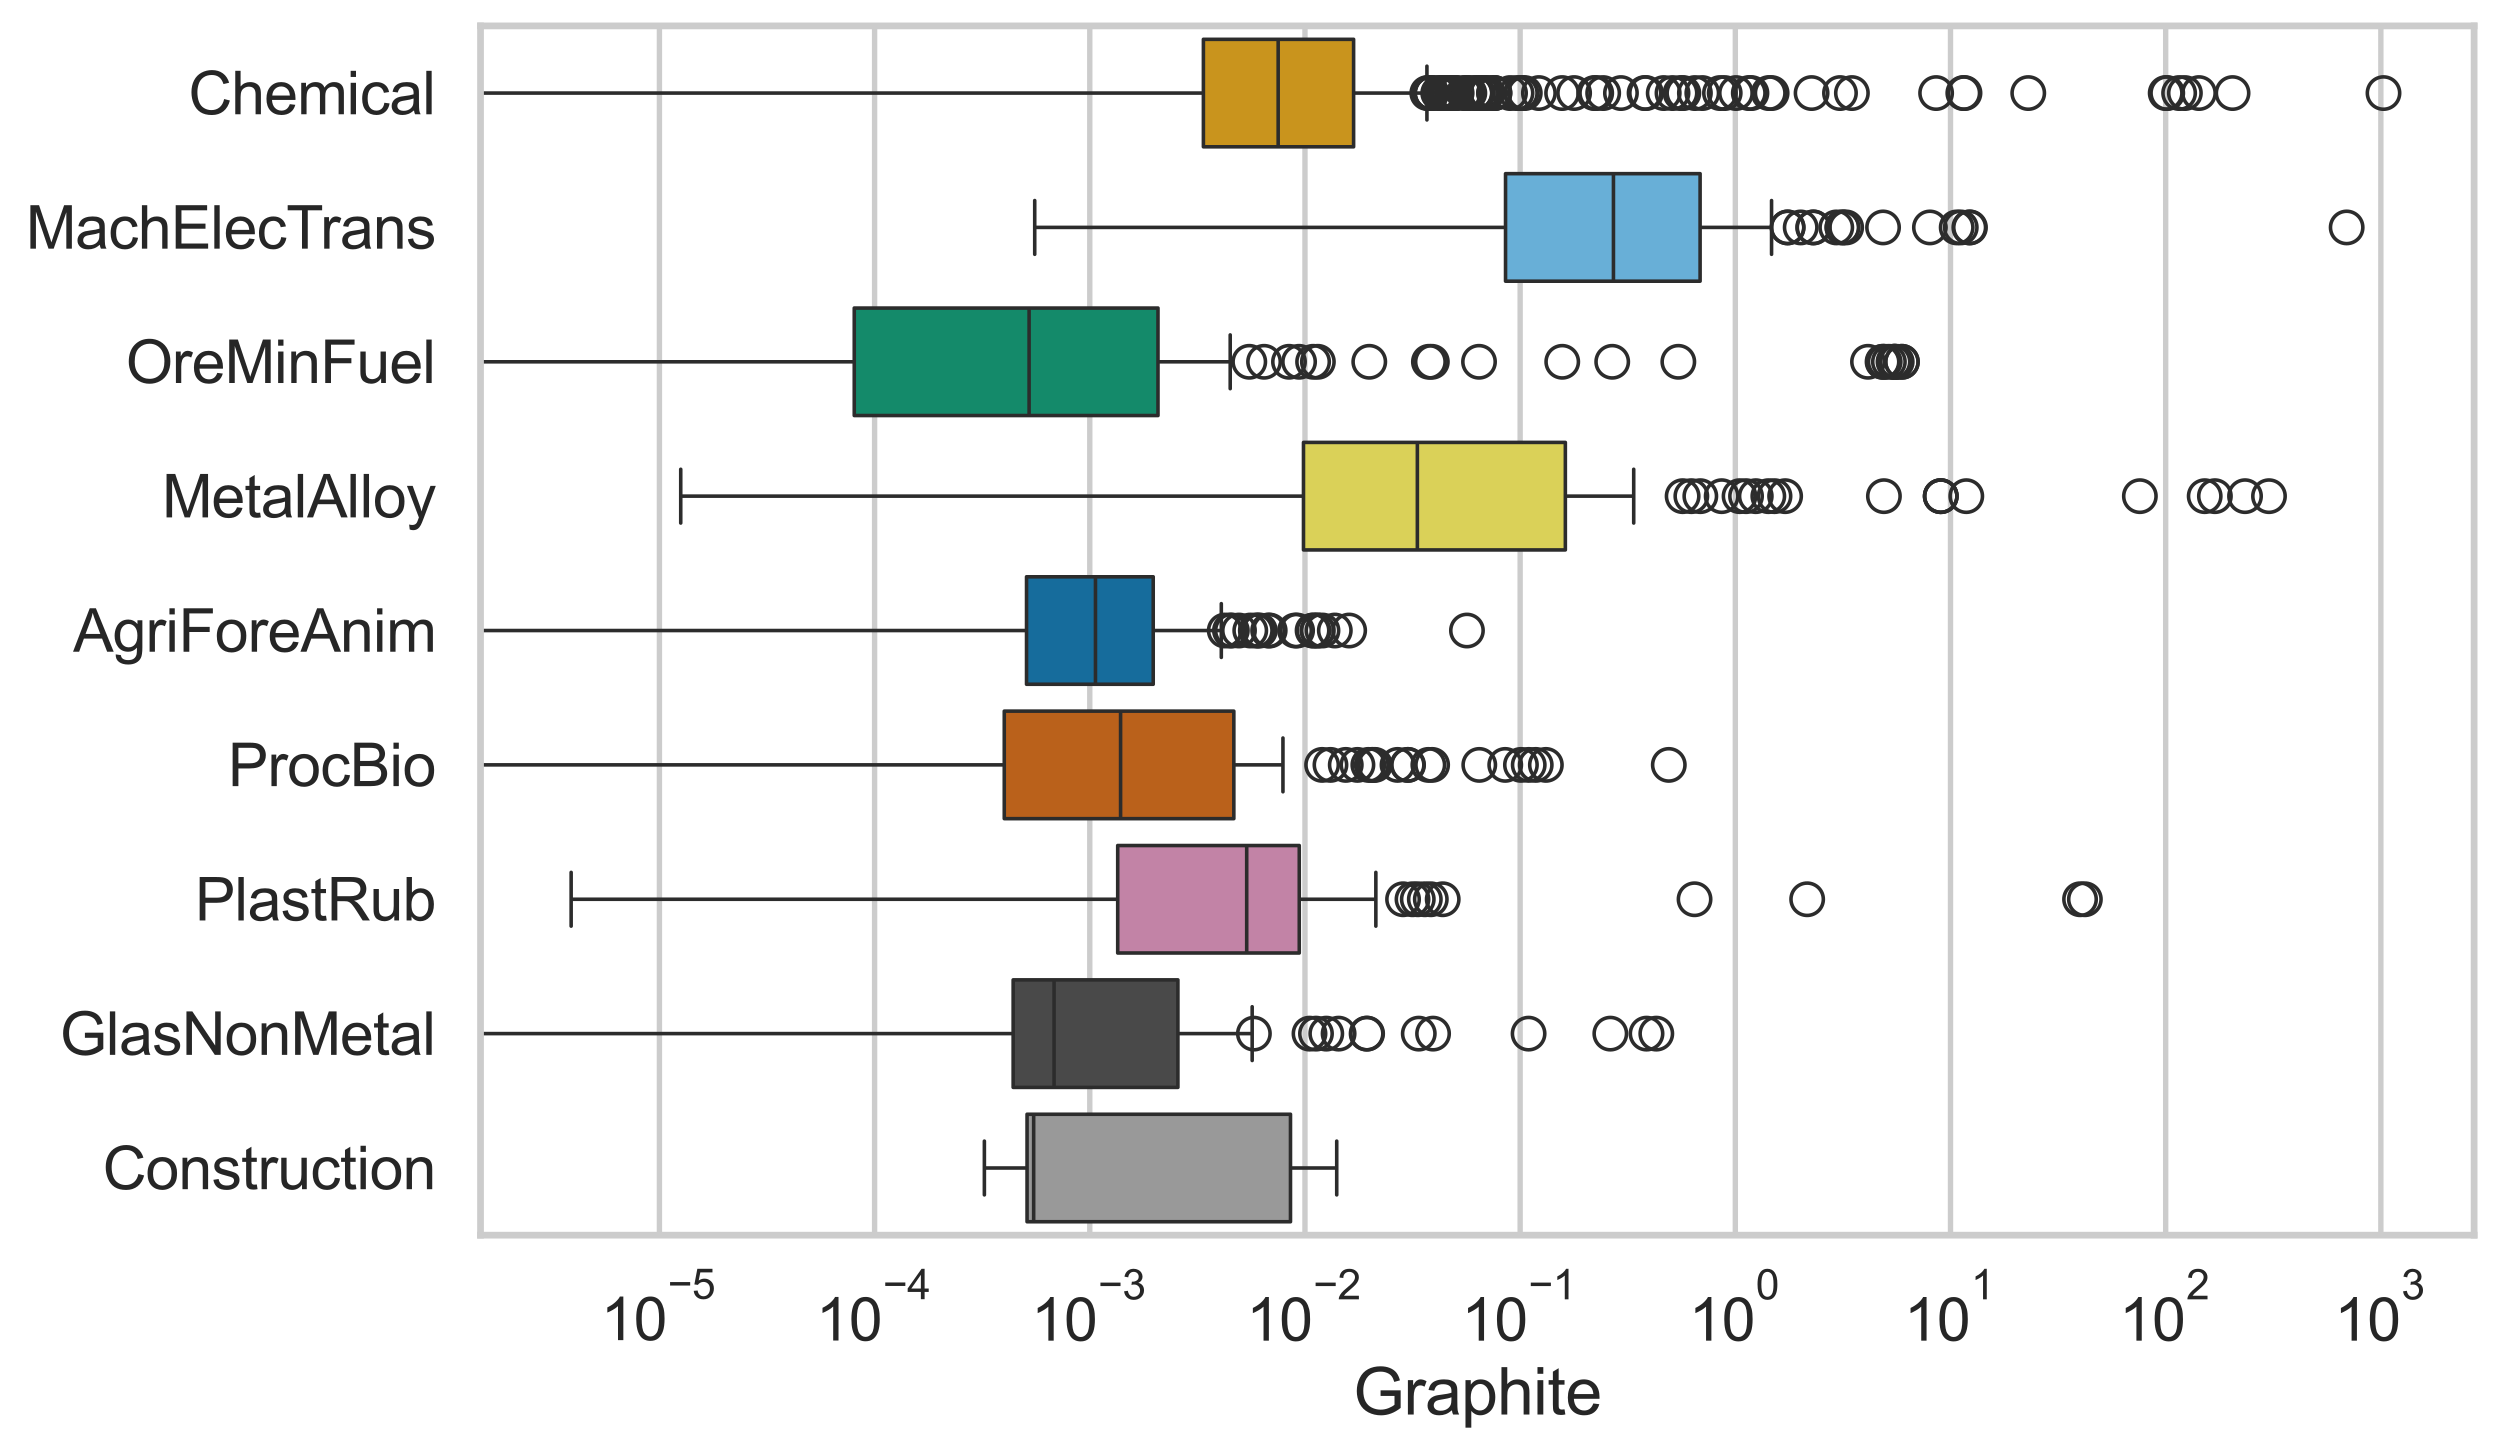 <?xml version="1.0" encoding="utf-8" standalone="no"?>
<!DOCTYPE svg PUBLIC "-//W3C//DTD SVG 1.1//EN"
  "http://www.w3.org/Graphics/SVG/1.1/DTD/svg11.dtd">
<svg xmlns:xlink="http://www.w3.org/1999/xlink" width="695.577pt" height="404.34pt" viewBox="0 0 695.577 404.34" xmlns="http://www.w3.org/2000/svg" version="1.1">
 <defs>
  <style type="text/css">*{stroke-linejoin: round; stroke-linecap: butt}</style>
 </defs>
 <g id="figure_1">
  <g id="patch_1">
   <path d="M 0 404.34 
L 695.577 404.34 
L 695.577 0 
L 0 0 
z
" style="fill: #ffffff"/>
  </g>
  <g id="axes_1">
   <g id="patch_2">
    <path d="M 133.697 343.665 
L 688.377 343.665 
L 688.377 7.2 
L 133.697 7.2 
z
" style="fill: #ffffff"/>
   </g>
   <g id="matplotlib.axis_1">
    <g id="xtick_1">
     <g id="line2d_1">
      <path d="M 183.472 343.665 
L 183.472 7.2 
" clip-path="url(#p03e4aa591b)" style="fill: none; stroke: #cccccc; stroke-width: 1.5; stroke-linecap: round"/>
     </g>
     <g id="text_1">
      <!-- $\mathdefault{10^{-5}}$ -->
      <g style="fill: #262626" transform="translate(167.137 373.015) scale(0.165 -0.165)">
       <defs>
        <path id="ArialMT-31" d="M 2384 0 
L 1822 0 
L 1822 3584 
Q 1619 3391 1289 3197 
Q 959 3003 697 2906 
L 697 3450 
Q 1169 3672 1522 3987 
Q 1875 4303 2022 4600 
L 2384 4600 
L 2384 0 
z
" transform="scale(0.016)"/>
        <path id="ArialMT-30" d="M 266 2259 
Q 266 3072 433 3567 
Q 600 4063 929 4331 
Q 1259 4600 1759 4600 
Q 2128 4600 2406 4451 
Q 2684 4303 2865 4023 
Q 3047 3744 3150 3342 
Q 3253 2941 3253 2259 
Q 3253 1453 3087 958 
Q 2922 463 2592 192 
Q 2263 -78 1759 -78 
Q 1097 -78 719 397 
Q 266 969 266 2259 
z
M 844 2259 
Q 844 1131 1108 757 
Q 1372 384 1759 384 
Q 2147 384 2411 759 
Q 2675 1134 2675 2259 
Q 2675 3391 2411 3762 
Q 2147 4134 1753 4134 
Q 1366 4134 1134 3806 
Q 844 3388 844 2259 
z
" transform="scale(0.016)"/>
        <path id="ArialMT-2212" d="M 3381 1997 
L 356 1997 
L 356 2522 
L 3381 2522 
L 3381 1997 
z
" transform="scale(0.016)"/>
        <path id="ArialMT-35" d="M 266 1200 
L 856 1250 
Q 922 819 1161 601 
Q 1400 384 1738 384 
Q 2144 384 2425 690 
Q 2706 997 2706 1503 
Q 2706 1984 2436 2262 
Q 2166 2541 1728 2541 
Q 1456 2541 1237 2417 
Q 1019 2294 894 2097 
L 366 2166 
L 809 4519 
L 3088 4519 
L 3088 3981 
L 1259 3981 
L 1013 2750 
Q 1425 3038 1878 3038 
Q 2478 3038 2890 2622 
Q 3303 2206 3303 1553 
Q 3303 931 2941 478 
Q 2500 -78 1738 -78 
Q 1113 -78 717 272 
Q 322 622 266 1200 
z
" transform="scale(0.016)"/>
       </defs>
       <use xlink:href="#ArialMT-31" transform="translate(0 0.88)"/>
       <use xlink:href="#ArialMT-30" transform="translate(55.615 0.88)"/>
       <use xlink:href="#ArialMT-2212" transform="translate(112.973 70.573) scale(0.7)"/>
       <use xlink:href="#ArialMT-35" transform="translate(153.852 70.573) scale(0.7)"/>
      </g>
     </g>
    </g>
    <g id="xtick_2">
     <g id="line2d_2">
      <path d="M 243.342 343.665 
L 243.342 7.2 
" clip-path="url(#p03e4aa591b)" style="fill: none; stroke: #cccccc; stroke-width: 1.5; stroke-linecap: round"/>
     </g>
     <g id="text_2">
      <!-- $\mathdefault{10^{-4}}$ -->
      <g style="fill: #262626" transform="translate(227.007 373.015) scale(0.165 -0.165)">
       <defs>
        <path id="ArialMT-34" d="M 2069 0 
L 2069 1097 
L 81 1097 
L 81 1613 
L 2172 4581 
L 2631 4581 
L 2631 1613 
L 3250 1613 
L 3250 1097 
L 2631 1097 
L 2631 0 
L 2069 0 
z
M 2069 1613 
L 2069 3678 
L 634 1613 
L 2069 1613 
z
" transform="scale(0.016)"/>
       </defs>
       <use xlink:href="#ArialMT-31" transform="translate(0 0.202)"/>
       <use xlink:href="#ArialMT-30" transform="translate(55.615 0.202)"/>
       <use xlink:href="#ArialMT-2212" transform="translate(112.973 69.895) scale(0.7)"/>
       <use xlink:href="#ArialMT-34" transform="translate(153.852 69.895) scale(0.7)"/>
      </g>
     </g>
    </g>
    <g id="xtick_3">
     <g id="line2d_3">
      <path d="M 303.211 343.665 
L 303.211 7.2 
" clip-path="url(#p03e4aa591b)" style="fill: none; stroke: #cccccc; stroke-width: 1.5; stroke-linecap: round"/>
     </g>
     <g id="text_3">
      <!-- $\mathdefault{10^{-3}}$ -->
      <g style="fill: #262626" transform="translate(286.876 373.18) scale(0.165 -0.165)">
       <defs>
        <path id="ArialMT-33" d="M 269 1209 
L 831 1284 
Q 928 806 1161 595 
Q 1394 384 1728 384 
Q 2125 384 2398 659 
Q 2672 934 2672 1341 
Q 2672 1728 2419 1979 
Q 2166 2231 1775 2231 
Q 1616 2231 1378 2169 
L 1441 2663 
Q 1497 2656 1531 2656 
Q 1891 2656 2178 2843 
Q 2466 3031 2466 3422 
Q 2466 3731 2256 3934 
Q 2047 4138 1716 4138 
Q 1388 4138 1169 3931 
Q 950 3725 888 3313 
L 325 3413 
Q 428 3978 793 4289 
Q 1159 4600 1703 4600 
Q 2078 4600 2393 4439 
Q 2709 4278 2876 4000 
Q 3044 3722 3044 3409 
Q 3044 3113 2884 2869 
Q 2725 2625 2413 2481 
Q 2819 2388 3044 2092 
Q 3269 1797 3269 1353 
Q 3269 753 2831 336 
Q 2394 -81 1725 -81 
Q 1122 -81 723 278 
Q 325 638 269 1209 
z
" transform="scale(0.016)"/>
       </defs>
       <use xlink:href="#ArialMT-31" transform="translate(0 0.994)"/>
       <use xlink:href="#ArialMT-30" transform="translate(55.615 0.994)"/>
       <use xlink:href="#ArialMT-2212" transform="translate(112.973 70.688) scale(0.7)"/>
       <use xlink:href="#ArialMT-33" transform="translate(153.852 70.688) scale(0.7)"/>
      </g>
     </g>
    </g>
    <g id="xtick_4">
     <g id="line2d_4">
      <path d="M 363.081 343.665 
L 363.081 7.2 
" clip-path="url(#p03e4aa591b)" style="fill: none; stroke: #cccccc; stroke-width: 1.5; stroke-linecap: round"/>
     </g>
     <g id="text_4">
      <!-- $\mathdefault{10^{-2}}$ -->
      <g style="fill: #262626" transform="translate(346.746 373.18) scale(0.165 -0.165)">
       <defs>
        <path id="ArialMT-32" d="M 3222 541 
L 3222 0 
L 194 0 
Q 188 203 259 391 
Q 375 700 629 1000 
Q 884 1300 1366 1694 
Q 2113 2306 2375 2664 
Q 2638 3022 2638 3341 
Q 2638 3675 2398 3904 
Q 2159 4134 1775 4134 
Q 1369 4134 1125 3890 
Q 881 3647 878 3216 
L 300 3275 
Q 359 3922 746 4261 
Q 1134 4600 1788 4600 
Q 2447 4600 2831 4234 
Q 3216 3869 3216 3328 
Q 3216 3053 3103 2787 
Q 2991 2522 2730 2228 
Q 2469 1934 1863 1422 
Q 1356 997 1212 845 
Q 1069 694 975 541 
L 3222 541 
z
" transform="scale(0.016)"/>
       </defs>
       <use xlink:href="#ArialMT-31" transform="translate(0 0.994)"/>
       <use xlink:href="#ArialMT-30" transform="translate(55.615 0.994)"/>
       <use xlink:href="#ArialMT-2212" transform="translate(112.973 70.688) scale(0.7)"/>
       <use xlink:href="#ArialMT-32" transform="translate(153.852 70.688) scale(0.7)"/>
      </g>
     </g>
    </g>
    <g id="xtick_5">
     <g id="line2d_5">
      <path d="M 422.95 343.665 
L 422.95 7.2 
" clip-path="url(#p03e4aa591b)" style="fill: none; stroke: #cccccc; stroke-width: 1.5; stroke-linecap: round"/>
     </g>
     <g id="text_5">
      <!-- $\mathdefault{10^{-1}}$ -->
      <g style="fill: #262626" transform="translate(406.615 373.18) scale(0.165 -0.165)">
       <use xlink:href="#ArialMT-31" transform="translate(0 0.994)"/>
       <use xlink:href="#ArialMT-30" transform="translate(55.615 0.994)"/>
       <use xlink:href="#ArialMT-2212" transform="translate(112.973 70.688) scale(0.7)"/>
       <use xlink:href="#ArialMT-31" transform="translate(153.852 70.688) scale(0.7)"/>
      </g>
     </g>
    </g>
    <g id="xtick_6">
     <g id="line2d_6">
      <path d="M 482.819 343.665 
L 482.819 7.2 
" clip-path="url(#p03e4aa591b)" style="fill: none; stroke: #cccccc; stroke-width: 1.5; stroke-linecap: round"/>
     </g>
     <g id="text_6">
      <!-- $\mathdefault{10^{0}}$ -->
      <g style="fill: #262626" transform="translate(469.867 373.18) scale(0.165 -0.165)">
       <use xlink:href="#ArialMT-31" transform="translate(0 0.994)"/>
       <use xlink:href="#ArialMT-30" transform="translate(55.615 0.994)"/>
       <use xlink:href="#ArialMT-30" transform="translate(112.973 70.688) scale(0.7)"/>
      </g>
     </g>
    </g>
    <g id="xtick_7">
     <g id="line2d_7">
      <path d="M 542.689 343.665 
L 542.689 7.2 
" clip-path="url(#p03e4aa591b)" style="fill: none; stroke: #cccccc; stroke-width: 1.5; stroke-linecap: round"/>
     </g>
     <g id="text_7">
      <!-- $\mathdefault{10^{1}}$ -->
      <g style="fill: #262626" transform="translate(529.736 373.18) scale(0.165 -0.165)">
       <use xlink:href="#ArialMT-31" transform="translate(0 0.994)"/>
       <use xlink:href="#ArialMT-30" transform="translate(55.615 0.994)"/>
       <use xlink:href="#ArialMT-31" transform="translate(112.973 70.688) scale(0.7)"/>
      </g>
     </g>
    </g>
    <g id="xtick_8">
     <g id="line2d_8">
      <path d="M 602.558 343.665 
L 602.558 7.2 
" clip-path="url(#p03e4aa591b)" style="fill: none; stroke: #cccccc; stroke-width: 1.5; stroke-linecap: round"/>
     </g>
     <g id="text_8">
      <!-- $\mathdefault{10^{2}}$ -->
      <g style="fill: #262626" transform="translate(589.606 373.18) scale(0.165 -0.165)">
       <use xlink:href="#ArialMT-31" transform="translate(0 0.994)"/>
       <use xlink:href="#ArialMT-30" transform="translate(55.615 0.994)"/>
       <use xlink:href="#ArialMT-32" transform="translate(112.973 70.688) scale(0.7)"/>
      </g>
     </g>
    </g>
    <g id="xtick_9">
     <g id="line2d_9">
      <path d="M 662.427 343.665 
L 662.427 7.2 
" clip-path="url(#p03e4aa591b)" style="fill: none; stroke: #cccccc; stroke-width: 1.5; stroke-linecap: round"/>
     </g>
     <g id="text_9">
      <!-- $\mathdefault{10^{3}}$ -->
      <g style="fill: #262626" transform="translate(649.475 373.18) scale(0.165 -0.165)">
       <use xlink:href="#ArialMT-31" transform="translate(0 0.994)"/>
       <use xlink:href="#ArialMT-30" transform="translate(55.615 0.994)"/>
       <use xlink:href="#ArialMT-33" transform="translate(112.973 70.688) scale(0.7)"/>
      </g>
     </g>
    </g>
    <g id="xtick_10"/>
    <g id="xtick_11"/>
    <g id="xtick_12"/>
    <g id="xtick_13"/>
    <g id="xtick_14"/>
    <g id="xtick_15"/>
    <g id="xtick_16"/>
    <g id="xtick_17"/>
    <g id="xtick_18"/>
    <g id="xtick_19"/>
    <g id="xtick_20"/>
    <g id="xtick_21"/>
    <g id="xtick_22"/>
    <g id="xtick_23"/>
    <g id="xtick_24"/>
    <g id="xtick_25"/>
    <g id="xtick_26"/>
    <g id="xtick_27"/>
    <g id="xtick_28"/>
    <g id="xtick_29"/>
    <g id="xtick_30"/>
    <g id="xtick_31"/>
    <g id="xtick_32"/>
    <g id="xtick_33"/>
    <g id="xtick_34"/>
    <g id="xtick_35"/>
    <g id="xtick_36"/>
    <g id="xtick_37"/>
    <g id="xtick_38"/>
    <g id="xtick_39"/>
    <g id="xtick_40"/>
    <g id="xtick_41"/>
    <g id="xtick_42"/>
    <g id="xtick_43"/>
    <g id="xtick_44"/>
    <g id="xtick_45"/>
    <g id="xtick_46"/>
    <g id="xtick_47"/>
    <g id="xtick_48"/>
    <g id="xtick_49"/>
    <g id="xtick_50"/>
    <g id="xtick_51"/>
    <g id="xtick_52"/>
    <g id="xtick_53"/>
    <g id="xtick_54"/>
    <g id="xtick_55"/>
    <g id="xtick_56"/>
    <g id="xtick_57"/>
    <g id="xtick_58"/>
    <g id="xtick_59"/>
    <g id="xtick_60"/>
    <g id="xtick_61"/>
    <g id="xtick_62"/>
    <g id="xtick_63"/>
    <g id="xtick_64"/>
    <g id="xtick_65"/>
    <g id="xtick_66"/>
    <g id="xtick_67"/>
    <g id="xtick_68"/>
    <g id="xtick_69"/>
    <g id="xtick_70"/>
    <g id="xtick_71"/>
    <g id="xtick_72"/>
    <g id="xtick_73"/>
    <g id="xtick_74"/>
    <g id="xtick_75"/>
    <g id="xtick_76"/>
    <g id="xtick_77"/>
    <g id="xtick_78"/>
    <g id="xtick_79"/>
    <g id="xtick_80"/>
    <g id="xtick_81"/>
    <g id="xtick_82"/>
    <g id="text_10">
     <!-- Graphite -->
     <g style="fill: #262626" transform="translate(376.521 393.563) scale(0.18 -0.18)">
      <defs>
       <path id="ArialMT-47" d="M 2638 1797 
L 2638 2334 
L 4578 2338 
L 4578 638 
Q 4131 281 3656 101 
Q 3181 -78 2681 -78 
Q 2006 -78 1454 211 
Q 903 500 622 1047 
Q 341 1594 341 2269 
Q 341 2938 620 3517 
Q 900 4097 1425 4378 
Q 1950 4659 2634 4659 
Q 3131 4659 3532 4498 
Q 3934 4338 4162 4050 
Q 4391 3763 4509 3300 
L 3963 3150 
Q 3859 3500 3706 3700 
Q 3553 3900 3268 4020 
Q 2984 4141 2638 4141 
Q 2222 4141 1919 4014 
Q 1616 3888 1430 3681 
Q 1244 3475 1141 3228 
Q 966 2803 966 2306 
Q 966 1694 1177 1281 
Q 1388 869 1791 669 
Q 2194 469 2647 469 
Q 3041 469 3416 620 
Q 3791 772 3984 944 
L 3984 1797 
L 2638 1797 
z
" transform="scale(0.016)"/>
       <path id="ArialMT-72" d="M 416 0 
L 416 3319 
L 922 3319 
L 922 2816 
Q 1116 3169 1280 3281 
Q 1444 3394 1641 3394 
Q 1925 3394 2219 3213 
L 2025 2691 
Q 1819 2813 1613 2813 
Q 1428 2813 1281 2702 
Q 1134 2591 1072 2394 
Q 978 2094 978 1738 
L 978 0 
L 416 0 
z
" transform="scale(0.016)"/>
       <path id="ArialMT-61" d="M 2588 409 
Q 2275 144 1986 34 
Q 1697 -75 1366 -75 
Q 819 -75 525 192 
Q 231 459 231 875 
Q 231 1119 342 1320 
Q 453 1522 633 1644 
Q 813 1766 1038 1828 
Q 1203 1872 1538 1913 
Q 2219 1994 2541 2106 
Q 2544 2222 2544 2253 
Q 2544 2597 2384 2738 
Q 2169 2928 1744 2928 
Q 1347 2928 1158 2789 
Q 969 2650 878 2297 
L 328 2372 
Q 403 2725 575 2942 
Q 747 3159 1072 3276 
Q 1397 3394 1825 3394 
Q 2250 3394 2515 3294 
Q 2781 3194 2906 3042 
Q 3031 2891 3081 2659 
Q 3109 2516 3109 2141 
L 3109 1391 
Q 3109 606 3145 398 
Q 3181 191 3288 0 
L 2700 0 
Q 2613 175 2588 409 
z
M 2541 1666 
Q 2234 1541 1622 1453 
Q 1275 1403 1131 1340 
Q 988 1278 909 1158 
Q 831 1038 831 891 
Q 831 666 1001 516 
Q 1172 366 1500 366 
Q 1825 366 2078 508 
Q 2331 650 2450 897 
Q 2541 1088 2541 1459 
L 2541 1666 
z
" transform="scale(0.016)"/>
       <path id="ArialMT-70" d="M 422 -1272 
L 422 3319 
L 934 3319 
L 934 2888 
Q 1116 3141 1344 3267 
Q 1572 3394 1897 3394 
Q 2322 3394 2647 3175 
Q 2972 2956 3137 2557 
Q 3303 2159 3303 1684 
Q 3303 1175 3120 767 
Q 2938 359 2589 142 
Q 2241 -75 1856 -75 
Q 1575 -75 1351 44 
Q 1128 163 984 344 
L 984 -1272 
L 422 -1272 
z
M 931 1641 
Q 931 1000 1190 694 
Q 1450 388 1819 388 
Q 2194 388 2461 705 
Q 2728 1022 2728 1688 
Q 2728 2322 2467 2637 
Q 2206 2953 1844 2953 
Q 1484 2953 1207 2617 
Q 931 2281 931 1641 
z
" transform="scale(0.016)"/>
       <path id="ArialMT-68" d="M 422 0 
L 422 4581 
L 984 4581 
L 984 2938 
Q 1378 3394 1978 3394 
Q 2347 3394 2619 3248 
Q 2891 3103 3008 2847 
Q 3125 2591 3125 2103 
L 3125 0 
L 2563 0 
L 2563 2103 
Q 2563 2525 2380 2717 
Q 2197 2909 1863 2909 
Q 1613 2909 1392 2779 
Q 1172 2650 1078 2428 
Q 984 2206 984 1816 
L 984 0 
L 422 0 
z
" transform="scale(0.016)"/>
       <path id="ArialMT-69" d="M 425 3934 
L 425 4581 
L 988 4581 
L 988 3934 
L 425 3934 
z
M 425 0 
L 425 3319 
L 988 3319 
L 988 0 
L 425 0 
z
" transform="scale(0.016)"/>
       <path id="ArialMT-74" d="M 1650 503 
L 1731 6 
Q 1494 -44 1306 -44 
Q 1000 -44 831 53 
Q 663 150 594 308 
Q 525 466 525 972 
L 525 2881 
L 113 2881 
L 113 3319 
L 525 3319 
L 525 4141 
L 1084 4478 
L 1084 3319 
L 1650 3319 
L 1650 2881 
L 1084 2881 
L 1084 941 
Q 1084 700 1114 631 
Q 1144 563 1211 522 
Q 1278 481 1403 481 
Q 1497 481 1650 503 
z
" transform="scale(0.016)"/>
       <path id="ArialMT-65" d="M 2694 1069 
L 3275 997 
Q 3138 488 2766 206 
Q 2394 -75 1816 -75 
Q 1088 -75 661 373 
Q 234 822 234 1631 
Q 234 2469 665 2931 
Q 1097 3394 1784 3394 
Q 2450 3394 2872 2941 
Q 3294 2488 3294 1666 
Q 3294 1616 3291 1516 
L 816 1516 
Q 847 969 1125 678 
Q 1403 388 1819 388 
Q 2128 388 2347 550 
Q 2566 713 2694 1069 
z
M 847 1978 
L 2700 1978 
Q 2663 2397 2488 2606 
Q 2219 2931 1791 2931 
Q 1403 2931 1139 2672 
Q 875 2413 847 1978 
z
" transform="scale(0.016)"/>
      </defs>
      <use xlink:href="#ArialMT-47"/>
      <use xlink:href="#ArialMT-72" transform="translate(77.783 0)"/>
      <use xlink:href="#ArialMT-61" transform="translate(111.084 0)"/>
      <use xlink:href="#ArialMT-70" transform="translate(166.699 0)"/>
      <use xlink:href="#ArialMT-68" transform="translate(222.314 0)"/>
      <use xlink:href="#ArialMT-69" transform="translate(277.93 0)"/>
      <use xlink:href="#ArialMT-74" transform="translate(300.146 0)"/>
      <use xlink:href="#ArialMT-65" transform="translate(327.93 0)"/>
     </g>
    </g>
   </g>
   <g id="matplotlib.axis_2">
    <g id="ytick_1">
     <g id="text_11">
      <!-- Chemical -->
      <g style="fill: #262626" transform="translate(52.428 31.798) scale(0.165 -0.165)">
       <defs>
        <path id="ArialMT-43" d="M 3763 1606 
L 4369 1453 
Q 4178 706 3683 314 
Q 3188 -78 2472 -78 
Q 1731 -78 1267 223 
Q 803 525 561 1097 
Q 319 1669 319 2325 
Q 319 3041 592 3573 
Q 866 4106 1370 4382 
Q 1875 4659 2481 4659 
Q 3169 4659 3637 4309 
Q 4106 3959 4291 3325 
L 3694 3184 
Q 3534 3684 3231 3912 
Q 2928 4141 2469 4141 
Q 1941 4141 1586 3887 
Q 1231 3634 1087 3207 
Q 944 2781 944 2328 
Q 944 1744 1114 1308 
Q 1284 872 1643 656 
Q 2003 441 2422 441 
Q 2931 441 3284 734 
Q 3638 1028 3763 1606 
z
" transform="scale(0.016)"/>
        <path id="ArialMT-6d" d="M 422 0 
L 422 3319 
L 925 3319 
L 925 2853 
Q 1081 3097 1340 3245 
Q 1600 3394 1931 3394 
Q 2300 3394 2536 3241 
Q 2772 3088 2869 2813 
Q 3263 3394 3894 3394 
Q 4388 3394 4653 3120 
Q 4919 2847 4919 2278 
L 4919 0 
L 4359 0 
L 4359 2091 
Q 4359 2428 4304 2576 
Q 4250 2725 4106 2815 
Q 3963 2906 3769 2906 
Q 3419 2906 3187 2673 
Q 2956 2441 2956 1928 
L 2956 0 
L 2394 0 
L 2394 2156 
Q 2394 2531 2256 2718 
Q 2119 2906 1806 2906 
Q 1569 2906 1367 2781 
Q 1166 2656 1075 2415 
Q 984 2175 984 1722 
L 984 0 
L 422 0 
z
" transform="scale(0.016)"/>
        <path id="ArialMT-63" d="M 2588 1216 
L 3141 1144 
Q 3050 572 2676 248 
Q 2303 -75 1759 -75 
Q 1078 -75 664 370 
Q 250 816 250 1647 
Q 250 2184 428 2587 
Q 606 2991 970 3192 
Q 1334 3394 1763 3394 
Q 2303 3394 2647 3120 
Q 2991 2847 3088 2344 
L 2541 2259 
Q 2463 2594 2264 2762 
Q 2066 2931 1784 2931 
Q 1359 2931 1093 2626 
Q 828 2322 828 1663 
Q 828 994 1084 691 
Q 1341 388 1753 388 
Q 2084 388 2306 591 
Q 2528 794 2588 1216 
z
" transform="scale(0.016)"/>
        <path id="ArialMT-6c" d="M 409 0 
L 409 4581 
L 972 4581 
L 972 0 
L 409 0 
z
" transform="scale(0.016)"/>
       </defs>
       <use xlink:href="#ArialMT-43"/>
       <use xlink:href="#ArialMT-68" transform="translate(72.217 0)"/>
       <use xlink:href="#ArialMT-65" transform="translate(127.832 0)"/>
       <use xlink:href="#ArialMT-6d" transform="translate(183.447 0)"/>
       <use xlink:href="#ArialMT-69" transform="translate(266.748 0)"/>
       <use xlink:href="#ArialMT-63" transform="translate(288.965 0)"/>
       <use xlink:href="#ArialMT-61" transform="translate(338.965 0)"/>
       <use xlink:href="#ArialMT-6c" transform="translate(394.58 0)"/>
      </g>
     </g>
    </g>
    <g id="ytick_2">
     <g id="text_12">
      <!-- MachElecTrans -->
      <g style="fill: #262626" transform="translate(7.2 69.183) scale(0.165 -0.165)">
       <defs>
        <path id="ArialMT-4d" d="M 475 0 
L 475 4581 
L 1388 4581 
L 2472 1338 
Q 2622 884 2691 659 
Q 2769 909 2934 1394 
L 4031 4581 
L 4847 4581 
L 4847 0 
L 4263 0 
L 4263 3834 
L 2931 0 
L 2384 0 
L 1059 3900 
L 1059 0 
L 475 0 
z
" transform="scale(0.016)"/>
        <path id="ArialMT-45" d="M 506 0 
L 506 4581 
L 3819 4581 
L 3819 4041 
L 1113 4041 
L 1113 2638 
L 3647 2638 
L 3647 2100 
L 1113 2100 
L 1113 541 
L 3925 541 
L 3925 0 
L 506 0 
z
" transform="scale(0.016)"/>
        <path id="ArialMT-54" d="M 1659 0 
L 1659 4041 
L 150 4041 
L 150 4581 
L 3781 4581 
L 3781 4041 
L 2266 4041 
L 2266 0 
L 1659 0 
z
" transform="scale(0.016)"/>
        <path id="ArialMT-6e" d="M 422 0 
L 422 3319 
L 928 3319 
L 928 2847 
Q 1294 3394 1984 3394 
Q 2284 3394 2536 3286 
Q 2788 3178 2913 3003 
Q 3038 2828 3088 2588 
Q 3119 2431 3119 2041 
L 3119 0 
L 2556 0 
L 2556 2019 
Q 2556 2363 2490 2533 
Q 2425 2703 2258 2804 
Q 2091 2906 1866 2906 
Q 1506 2906 1245 2678 
Q 984 2450 984 1813 
L 984 0 
L 422 0 
z
" transform="scale(0.016)"/>
        <path id="ArialMT-73" d="M 197 991 
L 753 1078 
Q 800 744 1014 566 
Q 1228 388 1613 388 
Q 2000 388 2187 545 
Q 2375 703 2375 916 
Q 2375 1106 2209 1216 
Q 2094 1291 1634 1406 
Q 1016 1563 777 1677 
Q 538 1791 414 1992 
Q 291 2194 291 2438 
Q 291 2659 392 2848 
Q 494 3038 669 3163 
Q 800 3259 1026 3326 
Q 1253 3394 1513 3394 
Q 1903 3394 2198 3281 
Q 2494 3169 2634 2976 
Q 2775 2784 2828 2463 
L 2278 2388 
Q 2241 2644 2061 2787 
Q 1881 2931 1553 2931 
Q 1166 2931 1000 2803 
Q 834 2675 834 2503 
Q 834 2394 903 2306 
Q 972 2216 1119 2156 
Q 1203 2125 1616 2013 
Q 2213 1853 2448 1751 
Q 2684 1650 2818 1456 
Q 2953 1263 2953 975 
Q 2953 694 2789 445 
Q 2625 197 2315 61 
Q 2006 -75 1616 -75 
Q 969 -75 630 194 
Q 291 463 197 991 
z
" transform="scale(0.016)"/>
       </defs>
       <use xlink:href="#ArialMT-4d"/>
       <use xlink:href="#ArialMT-61" transform="translate(83.301 0)"/>
       <use xlink:href="#ArialMT-63" transform="translate(138.916 0)"/>
       <use xlink:href="#ArialMT-68" transform="translate(188.916 0)"/>
       <use xlink:href="#ArialMT-45" transform="translate(244.531 0)"/>
       <use xlink:href="#ArialMT-6c" transform="translate(311.23 0)"/>
       <use xlink:href="#ArialMT-65" transform="translate(333.447 0)"/>
       <use xlink:href="#ArialMT-63" transform="translate(389.062 0)"/>
       <use xlink:href="#ArialMT-54" transform="translate(439.062 0)"/>
       <use xlink:href="#ArialMT-72" transform="translate(496.396 0)"/>
       <use xlink:href="#ArialMT-61" transform="translate(529.697 0)"/>
       <use xlink:href="#ArialMT-6e" transform="translate(585.312 0)"/>
       <use xlink:href="#ArialMT-73" transform="translate(640.928 0)"/>
      </g>
     </g>
    </g>
    <g id="ytick_3">
     <g id="text_13">
      <!-- OreMinFuel -->
      <g style="fill: #262626" transform="translate(35.013 106.568) scale(0.165 -0.165)">
       <defs>
        <path id="ArialMT-4f" d="M 309 2231 
Q 309 3372 921 4017 
Q 1534 4663 2503 4663 
Q 3138 4663 3647 4359 
Q 4156 4056 4423 3514 
Q 4691 2972 4691 2284 
Q 4691 1588 4409 1038 
Q 4128 488 3612 205 
Q 3097 -78 2500 -78 
Q 1853 -78 1343 234 
Q 834 547 571 1087 
Q 309 1628 309 2231 
z
M 934 2222 
Q 934 1394 1379 917 
Q 1825 441 2497 441 
Q 3181 441 3623 922 
Q 4066 1403 4066 2288 
Q 4066 2847 3877 3264 
Q 3688 3681 3323 3911 
Q 2959 4141 2506 4141 
Q 1863 4141 1398 3698 
Q 934 3256 934 2222 
z
" transform="scale(0.016)"/>
        <path id="ArialMT-46" d="M 525 0 
L 525 4581 
L 3616 4581 
L 3616 4041 
L 1131 4041 
L 1131 2622 
L 3281 2622 
L 3281 2081 
L 1131 2081 
L 1131 0 
L 525 0 
z
" transform="scale(0.016)"/>
        <path id="ArialMT-75" d="M 2597 0 
L 2597 488 
Q 2209 -75 1544 -75 
Q 1250 -75 995 37 
Q 741 150 617 320 
Q 494 491 444 738 
Q 409 903 409 1263 
L 409 3319 
L 972 3319 
L 972 1478 
Q 972 1038 1006 884 
Q 1059 663 1231 536 
Q 1403 409 1656 409 
Q 1909 409 2131 539 
Q 2353 669 2445 892 
Q 2538 1116 2538 1541 
L 2538 3319 
L 3100 3319 
L 3100 0 
L 2597 0 
z
" transform="scale(0.016)"/>
       </defs>
       <use xlink:href="#ArialMT-4f"/>
       <use xlink:href="#ArialMT-72" transform="translate(77.783 0)"/>
       <use xlink:href="#ArialMT-65" transform="translate(111.084 0)"/>
       <use xlink:href="#ArialMT-4d" transform="translate(166.699 0)"/>
       <use xlink:href="#ArialMT-69" transform="translate(250 0)"/>
       <use xlink:href="#ArialMT-6e" transform="translate(272.217 0)"/>
       <use xlink:href="#ArialMT-46" transform="translate(327.832 0)"/>
       <use xlink:href="#ArialMT-75" transform="translate(388.916 0)"/>
       <use xlink:href="#ArialMT-65" transform="translate(444.531 0)"/>
       <use xlink:href="#ArialMT-6c" transform="translate(500.146 0)"/>
      </g>
     </g>
    </g>
    <g id="ytick_4">
     <g id="text_14">
      <!-- MetalAlloy -->
      <g style="fill: #262626" transform="translate(45.088 143.953) scale(0.165 -0.165)">
       <defs>
        <path id="ArialMT-41" d="M -9 0 
L 1750 4581 
L 2403 4581 
L 4278 0 
L 3588 0 
L 3053 1388 
L 1138 1388 
L 634 0 
L -9 0 
z
M 1313 1881 
L 2866 1881 
L 2388 3150 
Q 2169 3728 2063 4100 
Q 1975 3659 1816 3225 
L 1313 1881 
z
" transform="scale(0.016)"/>
        <path id="ArialMT-6f" d="M 213 1659 
Q 213 2581 725 3025 
Q 1153 3394 1769 3394 
Q 2453 3394 2887 2945 
Q 3322 2497 3322 1706 
Q 3322 1066 3130 698 
Q 2938 331 2570 128 
Q 2203 -75 1769 -75 
Q 1072 -75 642 372 
Q 213 819 213 1659 
z
M 791 1659 
Q 791 1022 1069 705 
Q 1347 388 1769 388 
Q 2188 388 2466 706 
Q 2744 1025 2744 1678 
Q 2744 2294 2464 2611 
Q 2184 2928 1769 2928 
Q 1347 2928 1069 2612 
Q 791 2297 791 1659 
z
" transform="scale(0.016)"/>
        <path id="ArialMT-79" d="M 397 -1278 
L 334 -750 
Q 519 -800 656 -800 
Q 844 -800 956 -737 
Q 1069 -675 1141 -563 
Q 1194 -478 1313 -144 
Q 1328 -97 1363 -6 
L 103 3319 
L 709 3319 
L 1400 1397 
Q 1534 1031 1641 628 
Q 1738 1016 1872 1384 
L 2581 3319 
L 3144 3319 
L 1881 -56 
Q 1678 -603 1566 -809 
Q 1416 -1088 1222 -1217 
Q 1028 -1347 759 -1347 
Q 597 -1347 397 -1278 
z
" transform="scale(0.016)"/>
       </defs>
       <use xlink:href="#ArialMT-4d"/>
       <use xlink:href="#ArialMT-65" transform="translate(83.301 0)"/>
       <use xlink:href="#ArialMT-74" transform="translate(138.916 0)"/>
       <use xlink:href="#ArialMT-61" transform="translate(166.699 0)"/>
       <use xlink:href="#ArialMT-6c" transform="translate(222.314 0)"/>
       <use xlink:href="#ArialMT-41" transform="translate(244.531 0)"/>
       <use xlink:href="#ArialMT-6c" transform="translate(311.23 0)"/>
       <use xlink:href="#ArialMT-6c" transform="translate(333.447 0)"/>
       <use xlink:href="#ArialMT-6f" transform="translate(355.664 0)"/>
       <use xlink:href="#ArialMT-79" transform="translate(411.279 0)"/>
      </g>
     </g>
    </g>
    <g id="ytick_5">
     <g id="text_15">
      <!-- AgriForeAnim -->
      <g style="fill: #262626" transform="translate(20.341 181.337) scale(0.165 -0.165)">
       <defs>
        <path id="ArialMT-67" d="M 319 -275 
L 866 -356 
Q 900 -609 1056 -725 
Q 1266 -881 1628 -881 
Q 2019 -881 2231 -725 
Q 2444 -569 2519 -288 
Q 2563 -116 2559 434 
Q 2191 0 1641 0 
Q 956 0 581 494 
Q 206 988 206 1678 
Q 206 2153 378 2554 
Q 550 2956 876 3175 
Q 1203 3394 1644 3394 
Q 2231 3394 2613 2919 
L 2613 3319 
L 3131 3319 
L 3131 450 
Q 3131 -325 2973 -648 
Q 2816 -972 2473 -1159 
Q 2131 -1347 1631 -1347 
Q 1038 -1347 672 -1080 
Q 306 -813 319 -275 
z
M 784 1719 
Q 784 1066 1043 766 
Q 1303 466 1694 466 
Q 2081 466 2343 764 
Q 2606 1063 2606 1700 
Q 2606 2309 2336 2618 
Q 2066 2928 1684 2928 
Q 1309 2928 1046 2623 
Q 784 2319 784 1719 
z
" transform="scale(0.016)"/>
       </defs>
       <use xlink:href="#ArialMT-41"/>
       <use xlink:href="#ArialMT-67" transform="translate(66.699 0)"/>
       <use xlink:href="#ArialMT-72" transform="translate(122.314 0)"/>
       <use xlink:href="#ArialMT-69" transform="translate(155.615 0)"/>
       <use xlink:href="#ArialMT-46" transform="translate(177.832 0)"/>
       <use xlink:href="#ArialMT-6f" transform="translate(238.916 0)"/>
       <use xlink:href="#ArialMT-72" transform="translate(294.531 0)"/>
       <use xlink:href="#ArialMT-65" transform="translate(327.832 0)"/>
       <use xlink:href="#ArialMT-41" transform="translate(383.447 0)"/>
       <use xlink:href="#ArialMT-6e" transform="translate(450.146 0)"/>
       <use xlink:href="#ArialMT-69" transform="translate(505.762 0)"/>
       <use xlink:href="#ArialMT-6d" transform="translate(527.979 0)"/>
      </g>
     </g>
    </g>
    <g id="ytick_6">
     <g id="text_16">
      <!-- ProcBio -->
      <g style="fill: #262626" transform="translate(63.424 218.722) scale(0.165 -0.165)">
       <defs>
        <path id="ArialMT-50" d="M 494 0 
L 494 4581 
L 2222 4581 
Q 2678 4581 2919 4538 
Q 3256 4481 3484 4323 
Q 3713 4166 3852 3881 
Q 3991 3597 3991 3256 
Q 3991 2672 3619 2267 
Q 3247 1863 2275 1863 
L 1100 1863 
L 1100 0 
L 494 0 
z
M 1100 2403 
L 2284 2403 
Q 2872 2403 3119 2622 
Q 3366 2841 3366 3238 
Q 3366 3525 3220 3729 
Q 3075 3934 2838 4000 
Q 2684 4041 2272 4041 
L 1100 4041 
L 1100 2403 
z
" transform="scale(0.016)"/>
        <path id="ArialMT-42" d="M 469 0 
L 469 4581 
L 2188 4581 
Q 2713 4581 3030 4442 
Q 3347 4303 3526 4014 
Q 3706 3725 3706 3409 
Q 3706 3116 3547 2856 
Q 3388 2597 3066 2438 
Q 3481 2316 3704 2022 
Q 3928 1728 3928 1328 
Q 3928 1006 3792 729 
Q 3656 453 3456 303 
Q 3256 153 2954 76 
Q 2653 0 2216 0 
L 469 0 
z
M 1075 2656 
L 2066 2656 
Q 2469 2656 2644 2709 
Q 2875 2778 2992 2937 
Q 3109 3097 3109 3338 
Q 3109 3566 3000 3739 
Q 2891 3913 2687 3977 
Q 2484 4041 1991 4041 
L 1075 4041 
L 1075 2656 
z
M 1075 541 
L 2216 541 
Q 2509 541 2628 563 
Q 2838 600 2978 687 
Q 3119 775 3209 942 
Q 3300 1109 3300 1328 
Q 3300 1584 3169 1773 
Q 3038 1963 2805 2039 
Q 2572 2116 2134 2116 
L 1075 2116 
L 1075 541 
z
" transform="scale(0.016)"/>
       </defs>
       <use xlink:href="#ArialMT-50"/>
       <use xlink:href="#ArialMT-72" transform="translate(66.699 0)"/>
       <use xlink:href="#ArialMT-6f" transform="translate(100 0)"/>
       <use xlink:href="#ArialMT-63" transform="translate(155.615 0)"/>
       <use xlink:href="#ArialMT-42" transform="translate(205.615 0)"/>
       <use xlink:href="#ArialMT-69" transform="translate(272.314 0)"/>
       <use xlink:href="#ArialMT-6f" transform="translate(294.531 0)"/>
      </g>
     </g>
    </g>
    <g id="ytick_7">
     <g id="text_17">
      <!-- PlastRub -->
      <g style="fill: #262626" transform="translate(54.248 256.107) scale(0.165 -0.165)">
       <defs>
        <path id="ArialMT-52" d="M 503 0 
L 503 4581 
L 2534 4581 
Q 3147 4581 3465 4457 
Q 3784 4334 3975 4021 
Q 4166 3709 4166 3331 
Q 4166 2844 3850 2509 
Q 3534 2175 2875 2084 
Q 3116 1969 3241 1856 
Q 3506 1613 3744 1247 
L 4541 0 
L 3778 0 
L 3172 953 
Q 2906 1366 2734 1584 
Q 2563 1803 2427 1890 
Q 2291 1978 2150 2013 
Q 2047 2034 1813 2034 
L 1109 2034 
L 1109 0 
L 503 0 
z
M 1109 2559 
L 2413 2559 
Q 2828 2559 3062 2645 
Q 3297 2731 3419 2920 
Q 3541 3109 3541 3331 
Q 3541 3656 3305 3865 
Q 3069 4075 2559 4075 
L 1109 4075 
L 1109 2559 
z
" transform="scale(0.016)"/>
        <path id="ArialMT-62" d="M 941 0 
L 419 0 
L 419 4581 
L 981 4581 
L 981 2947 
Q 1338 3394 1891 3394 
Q 2197 3394 2470 3270 
Q 2744 3147 2920 2923 
Q 3097 2700 3197 2384 
Q 3297 2069 3297 1709 
Q 3297 856 2875 390 
Q 2453 -75 1863 -75 
Q 1275 -75 941 416 
L 941 0 
z
M 934 1684 
Q 934 1088 1097 822 
Q 1363 388 1816 388 
Q 2184 388 2453 708 
Q 2722 1028 2722 1663 
Q 2722 2313 2464 2622 
Q 2206 2931 1841 2931 
Q 1472 2931 1203 2611 
Q 934 2291 934 1684 
z
" transform="scale(0.016)"/>
       </defs>
       <use xlink:href="#ArialMT-50"/>
       <use xlink:href="#ArialMT-6c" transform="translate(66.699 0)"/>
       <use xlink:href="#ArialMT-61" transform="translate(88.916 0)"/>
       <use xlink:href="#ArialMT-73" transform="translate(144.531 0)"/>
       <use xlink:href="#ArialMT-74" transform="translate(194.531 0)"/>
       <use xlink:href="#ArialMT-52" transform="translate(222.314 0)"/>
       <use xlink:href="#ArialMT-75" transform="translate(294.531 0)"/>
       <use xlink:href="#ArialMT-62" transform="translate(350.146 0)"/>
      </g>
     </g>
    </g>
    <g id="ytick_8">
     <g id="text_18">
      <!-- GlasNonMetal -->
      <g style="fill: #262626" transform="translate(16.659 293.492) scale(0.165 -0.165)">
       <defs>
        <path id="ArialMT-4e" d="M 488 0 
L 488 4581 
L 1109 4581 
L 3516 984 
L 3516 4581 
L 4097 4581 
L 4097 0 
L 3475 0 
L 1069 3600 
L 1069 0 
L 488 0 
z
" transform="scale(0.016)"/>
       </defs>
       <use xlink:href="#ArialMT-47"/>
       <use xlink:href="#ArialMT-6c" transform="translate(77.783 0)"/>
       <use xlink:href="#ArialMT-61" transform="translate(100 0)"/>
       <use xlink:href="#ArialMT-73" transform="translate(155.615 0)"/>
       <use xlink:href="#ArialMT-4e" transform="translate(205.615 0)"/>
       <use xlink:href="#ArialMT-6f" transform="translate(277.832 0)"/>
       <use xlink:href="#ArialMT-6e" transform="translate(333.447 0)"/>
       <use xlink:href="#ArialMT-4d" transform="translate(389.062 0)"/>
       <use xlink:href="#ArialMT-65" transform="translate(472.363 0)"/>
       <use xlink:href="#ArialMT-74" transform="translate(527.979 0)"/>
       <use xlink:href="#ArialMT-61" transform="translate(555.762 0)"/>
       <use xlink:href="#ArialMT-6c" transform="translate(611.377 0)"/>
      </g>
     </g>
    </g>
    <g id="ytick_9">
     <g id="text_19">
      <!-- Construction -->
      <g style="fill: #262626" transform="translate(28.575 330.877) scale(0.165 -0.165)">
       <use xlink:href="#ArialMT-43"/>
       <use xlink:href="#ArialMT-6f" transform="translate(72.217 0)"/>
       <use xlink:href="#ArialMT-6e" transform="translate(127.832 0)"/>
       <use xlink:href="#ArialMT-73" transform="translate(183.447 0)"/>
       <use xlink:href="#ArialMT-74" transform="translate(233.447 0)"/>
       <use xlink:href="#ArialMT-72" transform="translate(261.23 0)"/>
       <use xlink:href="#ArialMT-75" transform="translate(294.531 0)"/>
       <use xlink:href="#ArialMT-63" transform="translate(350.146 0)"/>
       <use xlink:href="#ArialMT-74" transform="translate(400.146 0)"/>
       <use xlink:href="#ArialMT-69" transform="translate(427.93 0)"/>
       <use xlink:href="#ArialMT-6f" transform="translate(450.146 0)"/>
       <use xlink:href="#ArialMT-6e" transform="translate(505.762 0)"/>
      </g>
     </g>
    </g>
   </g>
   <g id="patch_3">
    <path d="M 334.822 10.938 
L 334.822 40.846 
L 376.613 40.846 
L 376.613 10.938 
L 334.822 10.938 
z
" clip-path="url(#p03e4aa591b)" style="fill: #c9941d; stroke: #2c2c2c; stroke-linejoin: miter"/>
   </g>
   <g id="line2d_10">
    <path d="M 334.822 25.892 
L -1 25.892 
" clip-path="url(#p03e4aa591b)" style="fill: none; stroke: #2c2c2c"/>
   </g>
   <g id="line2d_11">
    <path d="M 376.613 25.892 
L 397.015 25.892 
" clip-path="url(#p03e4aa591b)" style="fill: none; stroke: #2c2c2c"/>
   </g>
   <g id="line2d_12">
    <path clip-path="url(#p03e4aa591b)" style="fill: none; stroke: #2c2c2c; stroke-linecap: round"/>
   </g>
   <g id="line2d_13">
    <path d="M 397.015 18.415 
L 397.015 33.369 
" clip-path="url(#p03e4aa591b)" style="fill: none; stroke: #2c2c2c; stroke-linecap: round"/>
   </g>
   <g id="line2d_14">
    <defs>
     <path id="m6ce263d538" d="M 0 4.5 
C 1.193 4.5 2.338 4.026 3.182 3.182 
C 4.026 2.338 4.5 1.193 4.5 0 
C 4.5 -1.193 4.026 -2.338 3.182 -3.182 
C 2.338 -4.026 1.193 -4.5 0 -4.5 
C -1.193 -4.5 -2.338 -4.026 -3.182 -3.182 
C -4.026 -2.338 -4.5 -1.193 -4.5 0 
C -4.5 1.193 -4.026 2.338 -3.182 3.182 
C -2.338 4.026 -1.193 4.5 0 4.5 
z
" style="stroke: #2c2c2c"/>
    </defs>
    <g clip-path="url(#p03e4aa591b)">
     <use xlink:href="#m6ce263d538" x="398.186" y="25.892" style="fill-opacity: 0; stroke: #2c2c2c"/>
     <use xlink:href="#m6ce263d538" x="457.979" y="25.892" style="fill-opacity: 0; stroke: #2c2c2c"/>
     <use xlink:href="#m6ce263d538" x="402.283" y="25.892" style="fill-opacity: 0; stroke: #2c2c2c"/>
     <use xlink:href="#m6ce263d538" x="404.745" y="25.892" style="fill-opacity: 0; stroke: #2c2c2c"/>
     <use xlink:href="#m6ce263d538" x="487.305" y="25.892" style="fill-opacity: 0; stroke: #2c2c2c"/>
     <use xlink:href="#m6ce263d538" x="444.112" y="25.892" style="fill-opacity: 0; stroke: #2c2c2c"/>
     <use xlink:href="#m6ce263d538" x="397.914" y="25.892" style="fill-opacity: 0; stroke: #2c2c2c"/>
     <use xlink:href="#m6ce263d538" x="564.324" y="25.892" style="fill-opacity: 0; stroke: #2c2c2c"/>
     <use xlink:href="#m6ce263d538" x="421.948" y="25.892" style="fill-opacity: 0; stroke: #2c2c2c"/>
     <use xlink:href="#m6ce263d538" x="407.955" y="25.892" style="fill-opacity: 0; stroke: #2c2c2c"/>
     <use xlink:href="#m6ce263d538" x="404.807" y="25.892" style="fill-opacity: 0; stroke: #2c2c2c"/>
     <use xlink:href="#m6ce263d538" x="405.28" y="25.892" style="fill-opacity: 0; stroke: #2c2c2c"/>
     <use xlink:href="#m6ce263d538" x="443.57" y="25.892" style="fill-opacity: 0; stroke: #2c2c2c"/>
     <use xlink:href="#m6ce263d538" x="423.154" y="25.892" style="fill-opacity: 0; stroke: #2c2c2c"/>
     <use xlink:href="#m6ce263d538" x="412.24" y="25.892" style="fill-opacity: 0; stroke: #2c2c2c"/>
     <use xlink:href="#m6ce263d538" x="611.817" y="25.892" style="fill-opacity: 0; stroke: #2c2c2c"/>
     <use xlink:href="#m6ce263d538" x="401.833" y="25.892" style="fill-opacity: 0; stroke: #2c2c2c"/>
     <use xlink:href="#m6ce263d538" x="471.574" y="25.892" style="fill-opacity: 0; stroke: #2c2c2c"/>
     <use xlink:href="#m6ce263d538" x="538.688" y="25.892" style="fill-opacity: 0; stroke: #2c2c2c"/>
     <use xlink:href="#m6ce263d538" x="402.284" y="25.892" style="fill-opacity: 0; stroke: #2c2c2c"/>
     <use xlink:href="#m6ce263d538" x="546.257" y="25.892" style="fill-opacity: 0; stroke: #2c2c2c"/>
     <use xlink:href="#m6ce263d538" x="401.886" y="25.892" style="fill-opacity: 0; stroke: #2c2c2c"/>
     <use xlink:href="#m6ce263d538" x="398.287" y="25.892" style="fill-opacity: 0; stroke: #2c2c2c"/>
     <use xlink:href="#m6ce263d538" x="402.259" y="25.892" style="fill-opacity: 0; stroke: #2c2c2c"/>
     <use xlink:href="#m6ce263d538" x="473.639" y="25.892" style="fill-opacity: 0; stroke: #2c2c2c"/>
     <use xlink:href="#m6ce263d538" x="400.648" y="25.892" style="fill-opacity: 0; stroke: #2c2c2c"/>
     <use xlink:href="#m6ce263d538" x="607.901" y="25.892" style="fill-opacity: 0; stroke: #2c2c2c"/>
     <use xlink:href="#m6ce263d538" x="410.569" y="25.892" style="fill-opacity: 0; stroke: #2c2c2c"/>
     <use xlink:href="#m6ce263d538" x="663.164" y="25.892" style="fill-opacity: 0; stroke: #2c2c2c"/>
     <use xlink:href="#m6ce263d538" x="402.517" y="25.892" style="fill-opacity: 0; stroke: #2c2c2c"/>
     <use xlink:href="#m6ce263d538" x="403.961" y="25.892" style="fill-opacity: 0; stroke: #2c2c2c"/>
     <use xlink:href="#m6ce263d538" x="479.863" y="25.892" style="fill-opacity: 0; stroke: #2c2c2c"/>
     <use xlink:href="#m6ce263d538" x="450.995" y="25.892" style="fill-opacity: 0; stroke: #2c2c2c"/>
     <use xlink:href="#m6ce263d538" x="437.964" y="25.892" style="fill-opacity: 0; stroke: #2c2c2c"/>
     <use xlink:href="#m6ce263d538" x="424.238" y="25.892" style="fill-opacity: 0; stroke: #2c2c2c"/>
     <use xlink:href="#m6ce263d538" x="602.565" y="25.892" style="fill-opacity: 0; stroke: #2c2c2c"/>
     <use xlink:href="#m6ce263d538" x="462.902" y="25.892" style="fill-opacity: 0; stroke: #2c2c2c"/>
     <use xlink:href="#m6ce263d538" x="415.798" y="25.892" style="fill-opacity: 0; stroke: #2c2c2c"/>
     <use xlink:href="#m6ce263d538" x="400.158" y="25.892" style="fill-opacity: 0; stroke: #2c2c2c"/>
     <use xlink:href="#m6ce263d538" x="415.811" y="25.892" style="fill-opacity: 0; stroke: #2c2c2c"/>
     <use xlink:href="#m6ce263d538" x="486.57" y="25.892" style="fill-opacity: 0; stroke: #2c2c2c"/>
     <use xlink:href="#m6ce263d538" x="404.564" y="25.892" style="fill-opacity: 0; stroke: #2c2c2c"/>
     <use xlink:href="#m6ce263d538" x="504.035" y="25.892" style="fill-opacity: 0; stroke: #2c2c2c"/>
     <use xlink:href="#m6ce263d538" x="511.942" y="25.892" style="fill-opacity: 0; stroke: #2c2c2c"/>
     <use xlink:href="#m6ce263d538" x="420.137" y="25.892" style="fill-opacity: 0; stroke: #2c2c2c"/>
     <use xlink:href="#m6ce263d538" x="621.161" y="25.892" style="fill-opacity: 0; stroke: #2c2c2c"/>
     <use xlink:href="#m6ce263d538" x="446.054" y="25.892" style="fill-opacity: 0; stroke: #2c2c2c"/>
     <use xlink:href="#m6ce263d538" x="457.576" y="25.892" style="fill-opacity: 0; stroke: #2c2c2c"/>
     <use xlink:href="#m6ce263d538" x="410.528" y="25.892" style="fill-opacity: 0; stroke: #2c2c2c"/>
     <use xlink:href="#m6ce263d538" x="397.487" y="25.892" style="fill-opacity: 0; stroke: #2c2c2c"/>
     <use xlink:href="#m6ce263d538" x="606.298" y="25.892" style="fill-opacity: 0; stroke: #2c2c2c"/>
     <use xlink:href="#m6ce263d538" x="411.206" y="25.892" style="fill-opacity: 0; stroke: #2c2c2c"/>
     <use xlink:href="#m6ce263d538" x="465.344" y="25.892" style="fill-opacity: 0; stroke: #2c2c2c"/>
     <use xlink:href="#m6ce263d538" x="423.336" y="25.892" style="fill-opacity: 0; stroke: #2c2c2c"/>
     <use xlink:href="#m6ce263d538" x="492.121" y="25.892" style="fill-opacity: 0; stroke: #2c2c2c"/>
     <use xlink:href="#m6ce263d538" x="546.583" y="25.892" style="fill-opacity: 0; stroke: #2c2c2c"/>
     <use xlink:href="#m6ce263d538" x="468.356" y="25.892" style="fill-opacity: 0; stroke: #2c2c2c"/>
     <use xlink:href="#m6ce263d538" x="413.676" y="25.892" style="fill-opacity: 0; stroke: #2c2c2c"/>
     <use xlink:href="#m6ce263d538" x="401.126" y="25.892" style="fill-opacity: 0; stroke: #2c2c2c"/>
     <use xlink:href="#m6ce263d538" x="403.192" y="25.892" style="fill-opacity: 0; stroke: #2c2c2c"/>
     <use xlink:href="#m6ce263d538" x="402.609" y="25.892" style="fill-opacity: 0; stroke: #2c2c2c"/>
     <use xlink:href="#m6ce263d538" x="407.306" y="25.892" style="fill-opacity: 0; stroke: #2c2c2c"/>
     <use xlink:href="#m6ce263d538" x="398.203" y="25.892" style="fill-opacity: 0; stroke: #2c2c2c"/>
     <use xlink:href="#m6ce263d538" x="602.993" y="25.892" style="fill-opacity: 0; stroke: #2c2c2c"/>
     <use xlink:href="#m6ce263d538" x="397.72" y="25.892" style="fill-opacity: 0; stroke: #2c2c2c"/>
     <use xlink:href="#m6ce263d538" x="397.116" y="25.892" style="fill-opacity: 0; stroke: #2c2c2c"/>
     <use xlink:href="#m6ce263d538" x="515.254" y="25.892" style="fill-opacity: 0; stroke: #2c2c2c"/>
     <use xlink:href="#m6ce263d538" x="492.918" y="25.892" style="fill-opacity: 0; stroke: #2c2c2c"/>
     <use xlink:href="#m6ce263d538" x="415.663" y="25.892" style="fill-opacity: 0; stroke: #2c2c2c"/>
     <use xlink:href="#m6ce263d538" x="412.534" y="25.892" style="fill-opacity: 0; stroke: #2c2c2c"/>
     <use xlink:href="#m6ce263d538" x="467.581" y="25.892" style="fill-opacity: 0; stroke: #2c2c2c"/>
     <use xlink:href="#m6ce263d538" x="408.112" y="25.892" style="fill-opacity: 0; stroke: #2c2c2c"/>
     <use xlink:href="#m6ce263d538" x="412.822" y="25.892" style="fill-opacity: 0; stroke: #2c2c2c"/>
     <use xlink:href="#m6ce263d538" x="483.004" y="25.892" style="fill-opacity: 0; stroke: #2c2c2c"/>
     <use xlink:href="#m6ce263d538" x="408.815" y="25.892" style="fill-opacity: 0; stroke: #2c2c2c"/>
     <use xlink:href="#m6ce263d538" x="402.578" y="25.892" style="fill-opacity: 0; stroke: #2c2c2c"/>
     <use xlink:href="#m6ce263d538" x="413.795" y="25.892" style="fill-opacity: 0; stroke: #2c2c2c"/>
     <use xlink:href="#m6ce263d538" x="478.552" y="25.892" style="fill-opacity: 0; stroke: #2c2c2c"/>
     <use xlink:href="#m6ce263d538" x="428.171" y="25.892" style="fill-opacity: 0; stroke: #2c2c2c"/>
     <use xlink:href="#m6ce263d538" x="402.283" y="25.892" style="fill-opacity: 0; stroke: #2c2c2c"/>
     <use xlink:href="#m6ce263d538" x="434.625" y="25.892" style="fill-opacity: 0; stroke: #2c2c2c"/>
    </g>
   </g>
   <g id="patch_4">
    <path d="M 418.886 48.323 
L 418.886 78.231 
L 473.022 78.231 
L 473.022 48.323 
L 418.886 48.323 
z
" clip-path="url(#p03e4aa591b)" style="fill: #68afd7; stroke: #2c2c2c; stroke-linejoin: miter"/>
   </g>
   <g id="line2d_15">
    <path d="M 418.886 63.277 
L 287.892 63.277 
" clip-path="url(#p03e4aa591b)" style="fill: none; stroke: #2c2c2c"/>
   </g>
   <g id="line2d_16">
    <path d="M 473.022 63.277 
L 492.901 63.277 
" clip-path="url(#p03e4aa591b)" style="fill: none; stroke: #2c2c2c"/>
   </g>
   <g id="line2d_17">
    <path d="M 287.892 55.8 
L 287.892 70.754 
" clip-path="url(#p03e4aa591b)" style="fill: none; stroke: #2c2c2c; stroke-linecap: round"/>
   </g>
   <g id="line2d_18">
    <path d="M 492.901 55.8 
L 492.901 70.754 
" clip-path="url(#p03e4aa591b)" style="fill: none; stroke: #2c2c2c; stroke-linecap: round"/>
   </g>
   <g id="line2d_19">
    <g clip-path="url(#p03e4aa591b)">
     <use xlink:href="#m6ce263d538" x="504.476" y="63.277" style="fill-opacity: 0; stroke: #2c2c2c"/>
     <use xlink:href="#m6ce263d538" x="523.922" y="63.277" style="fill-opacity: 0; stroke: #2c2c2c"/>
     <use xlink:href="#m6ce263d538" x="536.963" y="63.277" style="fill-opacity: 0; stroke: #2c2c2c"/>
     <use xlink:href="#m6ce263d538" x="501.009" y="63.277" style="fill-opacity: 0; stroke: #2c2c2c"/>
     <use xlink:href="#m6ce263d538" x="512.637" y="63.277" style="fill-opacity: 0; stroke: #2c2c2c"/>
     <use xlink:href="#m6ce263d538" x="512.605" y="63.277" style="fill-opacity: 0; stroke: #2c2c2c"/>
     <use xlink:href="#m6ce263d538" x="547.931" y="63.277" style="fill-opacity: 0; stroke: #2c2c2c"/>
     <use xlink:href="#m6ce263d538" x="544.415" y="63.277" style="fill-opacity: 0; stroke: #2c2c2c"/>
     <use xlink:href="#m6ce263d538" x="497.353" y="63.277" style="fill-opacity: 0; stroke: #2c2c2c"/>
     <use xlink:href="#m6ce263d538" x="548.1" y="63.277" style="fill-opacity: 0; stroke: #2c2c2c"/>
     <use xlink:href="#m6ce263d538" x="497.386" y="63.277" style="fill-opacity: 0; stroke: #2c2c2c"/>
     <use xlink:href="#m6ce263d538" x="510.907" y="63.277" style="fill-opacity: 0; stroke: #2c2c2c"/>
     <use xlink:href="#m6ce263d538" x="652.913" y="63.277" style="fill-opacity: 0; stroke: #2c2c2c"/>
     <use xlink:href="#m6ce263d538" x="504.569" y="63.277" style="fill-opacity: 0; stroke: #2c2c2c"/>
     <use xlink:href="#m6ce263d538" x="513.66" y="63.277" style="fill-opacity: 0; stroke: #2c2c2c"/>
     <use xlink:href="#m6ce263d538" x="545.543" y="63.277" style="fill-opacity: 0; stroke: #2c2c2c"/>
    </g>
   </g>
   <g id="patch_5">
    <path d="M 237.68 85.708 
L 237.68 115.616 
L 322.187 115.616 
L 322.187 85.708 
L 237.68 85.708 
z
" clip-path="url(#p03e4aa591b)" style="fill: #148a6a; stroke: #2c2c2c; stroke-linejoin: miter"/>
   </g>
   <g id="line2d_20">
    <path d="M 237.68 100.662 
L -1 100.662 
" clip-path="url(#p03e4aa591b)" style="fill: none; stroke: #2c2c2c"/>
   </g>
   <g id="line2d_21">
    <path d="M 322.187 100.662 
L 342.282 100.662 
" clip-path="url(#p03e4aa591b)" style="fill: none; stroke: #2c2c2c"/>
   </g>
   <g id="line2d_22">
    <path clip-path="url(#p03e4aa591b)" style="fill: none; stroke: #2c2c2c; stroke-linecap: round"/>
   </g>
   <g id="line2d_23">
    <path d="M 342.282 93.185 
L 342.282 108.139 
" clip-path="url(#p03e4aa591b)" style="fill: none; stroke: #2c2c2c; stroke-linecap: round"/>
   </g>
   <g id="line2d_24">
    <g clip-path="url(#p03e4aa591b)">
     <use xlink:href="#m6ce263d538" x="525.55" y="100.662" style="fill-opacity: 0; stroke: #2c2c2c"/>
     <use xlink:href="#m6ce263d538" x="365.346" y="100.662" style="fill-opacity: 0; stroke: #2c2c2c"/>
     <use xlink:href="#m6ce263d538" x="411.508" y="100.662" style="fill-opacity: 0; stroke: #2c2c2c"/>
     <use xlink:href="#m6ce263d538" x="351.706" y="100.662" style="fill-opacity: 0; stroke: #2c2c2c"/>
     <use xlink:href="#m6ce263d538" x="523.936" y="100.662" style="fill-opacity: 0; stroke: #2c2c2c"/>
     <use xlink:href="#m6ce263d538" x="527.207" y="100.662" style="fill-opacity: 0; stroke: #2c2c2c"/>
     <use xlink:href="#m6ce263d538" x="523.788" y="100.662" style="fill-opacity: 0; stroke: #2c2c2c"/>
     <use xlink:href="#m6ce263d538" x="361.443" y="100.662" style="fill-opacity: 0; stroke: #2c2c2c"/>
     <use xlink:href="#m6ce263d538" x="527.208" y="100.662" style="fill-opacity: 0; stroke: #2c2c2c"/>
     <use xlink:href="#m6ce263d538" x="527.024" y="100.662" style="fill-opacity: 0; stroke: #2c2c2c"/>
     <use xlink:href="#m6ce263d538" x="519.732" y="100.662" style="fill-opacity: 0; stroke: #2c2c2c"/>
     <use xlink:href="#m6ce263d538" x="347.591" y="100.662" style="fill-opacity: 0; stroke: #2c2c2c"/>
     <use xlink:href="#m6ce263d538" x="448.567" y="100.662" style="fill-opacity: 0; stroke: #2c2c2c"/>
     <use xlink:href="#m6ce263d538" x="524.384" y="100.662" style="fill-opacity: 0; stroke: #2c2c2c"/>
     <use xlink:href="#m6ce263d538" x="434.662" y="100.662" style="fill-opacity: 0; stroke: #2c2c2c"/>
     <use xlink:href="#m6ce263d538" x="398.382" y="100.662" style="fill-opacity: 0; stroke: #2c2c2c"/>
     <use xlink:href="#m6ce263d538" x="366.674" y="100.662" style="fill-opacity: 0; stroke: #2c2c2c"/>
     <use xlink:href="#m6ce263d538" x="397.567" y="100.662" style="fill-opacity: 0; stroke: #2c2c2c"/>
     <use xlink:href="#m6ce263d538" x="526.835" y="100.662" style="fill-opacity: 0; stroke: #2c2c2c"/>
     <use xlink:href="#m6ce263d538" x="358.636" y="100.662" style="fill-opacity: 0; stroke: #2c2c2c"/>
     <use xlink:href="#m6ce263d538" x="527.721" y="100.662" style="fill-opacity: 0; stroke: #2c2c2c"/>
     <use xlink:href="#m6ce263d538" x="466.964" y="100.662" style="fill-opacity: 0; stroke: #2c2c2c"/>
     <use xlink:href="#m6ce263d538" x="529.168" y="100.662" style="fill-opacity: 0; stroke: #2c2c2c"/>
     <use xlink:href="#m6ce263d538" x="380.974" y="100.662" style="fill-opacity: 0; stroke: #2c2c2c"/>
     <use xlink:href="#m6ce263d538" x="529.169" y="100.662" style="fill-opacity: 0; stroke: #2c2c2c"/>
    </g>
   </g>
   <g id="patch_6">
    <path d="M 362.669 123.093 
L 362.669 153.001 
L 435.529 153.001 
L 435.529 123.093 
L 362.669 123.093 
z
" clip-path="url(#p03e4aa591b)" style="fill: #dad158; stroke: #2c2c2c; stroke-linejoin: miter"/>
   </g>
   <g id="line2d_25">
    <path d="M 362.669 138.047 
L 189.401 138.047 
" clip-path="url(#p03e4aa591b)" style="fill: none; stroke: #2c2c2c"/>
   </g>
   <g id="line2d_26">
    <path d="M 435.529 138.047 
L 454.549 138.047 
" clip-path="url(#p03e4aa591b)" style="fill: none; stroke: #2c2c2c"/>
   </g>
   <g id="line2d_27">
    <path d="M 189.401 130.57 
L 189.401 145.524 
" clip-path="url(#p03e4aa591b)" style="fill: none; stroke: #2c2c2c; stroke-linecap: round"/>
   </g>
   <g id="line2d_28">
    <path d="M 454.549 130.57 
L 454.549 145.524 
" clip-path="url(#p03e4aa591b)" style="fill: none; stroke: #2c2c2c; stroke-linecap: round"/>
   </g>
   <g id="line2d_29">
    <g clip-path="url(#p03e4aa591b)">
     <use xlink:href="#m6ce263d538" x="493.725" y="138.047" style="fill-opacity: 0; stroke: #2c2c2c"/>
     <use xlink:href="#m6ce263d538" x="547.085" y="138.047" style="fill-opacity: 0; stroke: #2c2c2c"/>
     <use xlink:href="#m6ce263d538" x="631.304" y="138.047" style="fill-opacity: 0; stroke: #2c2c2c"/>
     <use xlink:href="#m6ce263d538" x="468.159" y="138.047" style="fill-opacity: 0; stroke: #2c2c2c"/>
     <use xlink:href="#m6ce263d538" x="595.377" y="138.047" style="fill-opacity: 0; stroke: #2c2c2c"/>
     <use xlink:href="#m6ce263d538" x="492.003" y="138.047" style="fill-opacity: 0; stroke: #2c2c2c"/>
     <use xlink:href="#m6ce263d538" x="624.639" y="138.047" style="fill-opacity: 0; stroke: #2c2c2c"/>
     <use xlink:href="#m6ce263d538" x="524.163" y="138.047" style="fill-opacity: 0; stroke: #2c2c2c"/>
     <use xlink:href="#m6ce263d538" x="470.582" y="138.047" style="fill-opacity: 0; stroke: #2c2c2c"/>
     <use xlink:href="#m6ce263d538" x="479.022" y="138.047" style="fill-opacity: 0; stroke: #2c2c2c"/>
     <use xlink:href="#m6ce263d538" x="539.965" y="138.047" style="fill-opacity: 0; stroke: #2c2c2c"/>
     <use xlink:href="#m6ce263d538" x="488.509" y="138.047" style="fill-opacity: 0; stroke: #2c2c2c"/>
     <use xlink:href="#m6ce263d538" x="616.255" y="138.047" style="fill-opacity: 0; stroke: #2c2c2c"/>
     <use xlink:href="#m6ce263d538" x="496.68" y="138.047" style="fill-opacity: 0; stroke: #2c2c2c"/>
     <use xlink:href="#m6ce263d538" x="485.803" y="138.047" style="fill-opacity: 0; stroke: #2c2c2c"/>
     <use xlink:href="#m6ce263d538" x="483.998" y="138.047" style="fill-opacity: 0; stroke: #2c2c2c"/>
     <use xlink:href="#m6ce263d538" x="539.973" y="138.047" style="fill-opacity: 0; stroke: #2c2c2c"/>
     <use xlink:href="#m6ce263d538" x="539.993" y="138.047" style="fill-opacity: 0; stroke: #2c2c2c"/>
     <use xlink:href="#m6ce263d538" x="613.414" y="138.047" style="fill-opacity: 0; stroke: #2c2c2c"/>
     <use xlink:href="#m6ce263d538" x="473.083" y="138.047" style="fill-opacity: 0; stroke: #2c2c2c"/>
    </g>
   </g>
   <g id="patch_7">
    <path d="M 285.614 160.478 
L 285.614 190.386 
L 320.86 190.386 
L 320.86 160.478 
L 285.614 160.478 
z
" clip-path="url(#p03e4aa591b)" style="fill: #166c9c; stroke: #2c2c2c; stroke-linejoin: miter"/>
   </g>
   <g id="line2d_30">
    <path d="M 285.614 175.432 
L -1 175.432 
" clip-path="url(#p03e4aa591b)" style="fill: none; stroke: #2c2c2c"/>
   </g>
   <g id="line2d_31">
    <path d="M 320.86 175.432 
L 339.806 175.432 
" clip-path="url(#p03e4aa591b)" style="fill: none; stroke: #2c2c2c"/>
   </g>
   <g id="line2d_32">
    <path clip-path="url(#p03e4aa591b)" style="fill: none; stroke: #2c2c2c; stroke-linecap: round"/>
   </g>
   <g id="line2d_33">
    <path d="M 339.806 167.955 
L 339.806 182.909 
" clip-path="url(#p03e4aa591b)" style="fill: none; stroke: #2c2c2c; stroke-linecap: round"/>
   </g>
   <g id="line2d_34">
    <g clip-path="url(#p03e4aa591b)">
     <use xlink:href="#m6ce263d538" x="353.267" y="175.432" style="fill-opacity: 0; stroke: #2c2c2c"/>
     <use xlink:href="#m6ce263d538" x="352.837" y="175.432" style="fill-opacity: 0; stroke: #2c2c2c"/>
     <use xlink:href="#m6ce263d538" x="367.953" y="175.432" style="fill-opacity: 0; stroke: #2c2c2c"/>
     <use xlink:href="#m6ce263d538" x="366.576" y="175.432" style="fill-opacity: 0; stroke: #2c2c2c"/>
     <use xlink:href="#m6ce263d538" x="360.891" y="175.432" style="fill-opacity: 0; stroke: #2c2c2c"/>
     <use xlink:href="#m6ce263d538" x="365.48" y="175.432" style="fill-opacity: 0; stroke: #2c2c2c"/>
     <use xlink:href="#m6ce263d538" x="347.863" y="175.432" style="fill-opacity: 0; stroke: #2c2c2c"/>
     <use xlink:href="#m6ce263d538" x="366.621" y="175.432" style="fill-opacity: 0; stroke: #2c2c2c"/>
     <use xlink:href="#m6ce263d538" x="349.946" y="175.432" style="fill-opacity: 0; stroke: #2c2c2c"/>
     <use xlink:href="#m6ce263d538" x="365.203" y="175.432" style="fill-opacity: 0; stroke: #2c2c2c"/>
     <use xlink:href="#m6ce263d538" x="408.152" y="175.432" style="fill-opacity: 0; stroke: #2c2c2c"/>
     <use xlink:href="#m6ce263d538" x="344.723" y="175.432" style="fill-opacity: 0; stroke: #2c2c2c"/>
     <use xlink:href="#m6ce263d538" x="342.211" y="175.432" style="fill-opacity: 0; stroke: #2c2c2c"/>
     <use xlink:href="#m6ce263d538" x="350.526" y="175.432" style="fill-opacity: 0; stroke: #2c2c2c"/>
     <use xlink:href="#m6ce263d538" x="342.738" y="175.432" style="fill-opacity: 0; stroke: #2c2c2c"/>
     <use xlink:href="#m6ce263d538" x="340.761" y="175.432" style="fill-opacity: 0; stroke: #2c2c2c"/>
     <use xlink:href="#m6ce263d538" x="375.379" y="175.432" style="fill-opacity: 0; stroke: #2c2c2c"/>
     <use xlink:href="#m6ce263d538" x="371.386" y="175.432" style="fill-opacity: 0; stroke: #2c2c2c"/>
     <use xlink:href="#m6ce263d538" x="360.325" y="175.432" style="fill-opacity: 0; stroke: #2c2c2c"/>
     <use xlink:href="#m6ce263d538" x="349.406" y="175.432" style="fill-opacity: 0; stroke: #2c2c2c"/>
    </g>
   </g>
   <g id="patch_8">
    <path d="M 279.419 197.863 
L 279.419 227.771 
L 343.29 227.771 
L 343.29 197.863 
L 279.419 197.863 
z
" clip-path="url(#p03e4aa591b)" style="fill: #ba611b; stroke: #2c2c2c; stroke-linejoin: miter"/>
   </g>
   <g id="line2d_35">
    <path d="M 279.419 212.817 
L -1 212.817 
" clip-path="url(#p03e4aa591b)" style="fill: none; stroke: #2c2c2c"/>
   </g>
   <g id="line2d_36">
    <path d="M 343.29 212.817 
L 356.956 212.817 
" clip-path="url(#p03e4aa591b)" style="fill: none; stroke: #2c2c2c"/>
   </g>
   <g id="line2d_37">
    <path clip-path="url(#p03e4aa591b)" style="fill: none; stroke: #2c2c2c; stroke-linecap: round"/>
   </g>
   <g id="line2d_38">
    <path d="M 356.956 205.34 
L 356.956 220.294 
" clip-path="url(#p03e4aa591b)" style="fill: none; stroke: #2c2c2c; stroke-linecap: round"/>
   </g>
   <g id="line2d_39">
    <g clip-path="url(#p03e4aa591b)">
     <use xlink:href="#m6ce263d538" x="464.31" y="212.817" style="fill-opacity: 0; stroke: #2c2c2c"/>
     <use xlink:href="#m6ce263d538" x="367.852" y="212.817" style="fill-opacity: 0; stroke: #2c2c2c"/>
     <use xlink:href="#m6ce263d538" x="381.976" y="212.817" style="fill-opacity: 0; stroke: #2c2c2c"/>
     <use xlink:href="#m6ce263d538" x="388.833" y="212.817" style="fill-opacity: 0; stroke: #2c2c2c"/>
     <use xlink:href="#m6ce263d538" x="374.431" y="212.817" style="fill-opacity: 0; stroke: #2c2c2c"/>
     <use xlink:href="#m6ce263d538" x="425.338" y="212.817" style="fill-opacity: 0; stroke: #2c2c2c"/>
     <use xlink:href="#m6ce263d538" x="418.803" y="212.817" style="fill-opacity: 0; stroke: #2c2c2c"/>
     <use xlink:href="#m6ce263d538" x="411.583" y="212.817" style="fill-opacity: 0; stroke: #2c2c2c"/>
     <use xlink:href="#m6ce263d538" x="370.175" y="212.817" style="fill-opacity: 0; stroke: #2c2c2c"/>
     <use xlink:href="#m6ce263d538" x="382.543" y="212.817" style="fill-opacity: 0; stroke: #2c2c2c"/>
     <use xlink:href="#m6ce263d538" x="377.679" y="212.817" style="fill-opacity: 0; stroke: #2c2c2c"/>
     <use xlink:href="#m6ce263d538" x="380.715" y="212.817" style="fill-opacity: 0; stroke: #2c2c2c"/>
     <use xlink:href="#m6ce263d538" x="423.17" y="212.817" style="fill-opacity: 0; stroke: #2c2c2c"/>
     <use xlink:href="#m6ce263d538" x="427.287" y="212.817" style="fill-opacity: 0; stroke: #2c2c2c"/>
     <use xlink:href="#m6ce263d538" x="397.414" y="212.817" style="fill-opacity: 0; stroke: #2c2c2c"/>
     <use xlink:href="#m6ce263d538" x="381.662" y="212.817" style="fill-opacity: 0; stroke: #2c2c2c"/>
     <use xlink:href="#m6ce263d538" x="391.651" y="212.817" style="fill-opacity: 0; stroke: #2c2c2c"/>
     <use xlink:href="#m6ce263d538" x="398.461" y="212.817" style="fill-opacity: 0; stroke: #2c2c2c"/>
     <use xlink:href="#m6ce263d538" x="391.765" y="212.817" style="fill-opacity: 0; stroke: #2c2c2c"/>
     <use xlink:href="#m6ce263d538" x="430.109" y="212.817" style="fill-opacity: 0; stroke: #2c2c2c"/>
    </g>
   </g>
   <g id="patch_9">
    <path d="M 310.982 235.248 
L 310.982 265.156 
L 361.493 265.156 
L 361.493 235.248 
L 310.982 235.248 
z
" clip-path="url(#p03e4aa591b)" style="fill: #c283a6; stroke: #2c2c2c; stroke-linejoin: miter"/>
   </g>
   <g id="line2d_40">
    <path d="M 310.982 250.202 
L 158.91 250.202 
" clip-path="url(#p03e4aa591b)" style="fill: none; stroke: #2c2c2c"/>
   </g>
   <g id="line2d_41">
    <path d="M 361.493 250.202 
L 382.803 250.202 
" clip-path="url(#p03e4aa591b)" style="fill: none; stroke: #2c2c2c"/>
   </g>
   <g id="line2d_42">
    <path d="M 158.91 242.725 
L 158.91 257.679 
" clip-path="url(#p03e4aa591b)" style="fill: none; stroke: #2c2c2c; stroke-linecap: round"/>
   </g>
   <g id="line2d_43">
    <path d="M 382.803 242.725 
L 382.803 257.679 
" clip-path="url(#p03e4aa591b)" style="fill: none; stroke: #2c2c2c; stroke-linecap: round"/>
   </g>
   <g id="line2d_44">
    <g clip-path="url(#p03e4aa591b)">
     <use xlink:href="#m6ce263d538" x="401.406" y="250.202" style="fill-opacity: 0; stroke: #2c2c2c"/>
     <use xlink:href="#m6ce263d538" x="580.077" y="250.202" style="fill-opacity: 0; stroke: #2c2c2c"/>
     <use xlink:href="#m6ce263d538" x="390.373" y="250.202" style="fill-opacity: 0; stroke: #2c2c2c"/>
     <use xlink:href="#m6ce263d538" x="393.002" y="250.202" style="fill-opacity: 0; stroke: #2c2c2c"/>
     <use xlink:href="#m6ce263d538" x="394.47" y="250.202" style="fill-opacity: 0; stroke: #2c2c2c"/>
     <use xlink:href="#m6ce263d538" x="396.43" y="250.202" style="fill-opacity: 0; stroke: #2c2c2c"/>
     <use xlink:href="#m6ce263d538" x="471.476" y="250.202" style="fill-opacity: 0; stroke: #2c2c2c"/>
     <use xlink:href="#m6ce263d538" x="578.735" y="250.202" style="fill-opacity: 0; stroke: #2c2c2c"/>
     <use xlink:href="#m6ce263d538" x="398.093" y="250.202" style="fill-opacity: 0; stroke: #2c2c2c"/>
     <use xlink:href="#m6ce263d538" x="502.808" y="250.202" style="fill-opacity: 0; stroke: #2c2c2c"/>
    </g>
   </g>
   <g id="patch_10">
    <path d="M 281.891 272.633 
L 281.891 302.541 
L 327.728 302.541 
L 327.728 272.633 
L 281.891 272.633 
z
" clip-path="url(#p03e4aa591b)" style="fill: #494949; stroke: #2c2c2c; stroke-linejoin: miter"/>
   </g>
   <g id="line2d_45">
    <path d="M 281.891 287.587 
L -1 287.587 
" clip-path="url(#p03e4aa591b)" style="fill: none; stroke: #2c2c2c"/>
   </g>
   <g id="line2d_46">
    <path d="M 327.728 287.587 
L 348.393 287.587 
" clip-path="url(#p03e4aa591b)" style="fill: none; stroke: #2c2c2c"/>
   </g>
   <g id="line2d_47">
    <path clip-path="url(#p03e4aa591b)" style="fill: none; stroke: #2c2c2c; stroke-linecap: round"/>
   </g>
   <g id="line2d_48">
    <path d="M 348.393 280.11 
L 348.393 295.064 
" clip-path="url(#p03e4aa591b)" style="fill: none; stroke: #2c2c2c; stroke-linecap: round"/>
   </g>
   <g id="line2d_49">
    <g clip-path="url(#p03e4aa591b)">
     <use xlink:href="#m6ce263d538" x="372.44" y="287.587" style="fill-opacity: 0; stroke: #2c2c2c"/>
     <use xlink:href="#m6ce263d538" x="380.238" y="287.587" style="fill-opacity: 0; stroke: #2c2c2c"/>
     <use xlink:href="#m6ce263d538" x="394.747" y="287.587" style="fill-opacity: 0; stroke: #2c2c2c"/>
     <use xlink:href="#m6ce263d538" x="348.87" y="287.587" style="fill-opacity: 0; stroke: #2c2c2c"/>
     <use xlink:href="#m6ce263d538" x="458.113" y="287.587" style="fill-opacity: 0; stroke: #2c2c2c"/>
     <use xlink:href="#m6ce263d538" x="380.371" y="287.587" style="fill-opacity: 0; stroke: #2c2c2c"/>
     <use xlink:href="#m6ce263d538" x="398.724" y="287.587" style="fill-opacity: 0; stroke: #2c2c2c"/>
     <use xlink:href="#m6ce263d538" x="369.011" y="287.587" style="fill-opacity: 0; stroke: #2c2c2c"/>
     <use xlink:href="#m6ce263d538" x="364.345" y="287.587" style="fill-opacity: 0; stroke: #2c2c2c"/>
     <use xlink:href="#m6ce263d538" x="448.043" y="287.587" style="fill-opacity: 0; stroke: #2c2c2c"/>
     <use xlink:href="#m6ce263d538" x="366.148" y="287.587" style="fill-opacity: 0; stroke: #2c2c2c"/>
     <use xlink:href="#m6ce263d538" x="460.838" y="287.587" style="fill-opacity: 0; stroke: #2c2c2c"/>
     <use xlink:href="#m6ce263d538" x="425.301" y="287.587" style="fill-opacity: 0; stroke: #2c2c2c"/>
    </g>
   </g>
   <g id="patch_11">
    <path d="M 285.759 310.018 
L 285.759 339.926 
L 359.053 339.926 
L 359.053 310.018 
L 285.759 310.018 
z
" clip-path="url(#p03e4aa591b)" style="fill: #999999; stroke: #2c2c2c; stroke-linejoin: miter"/>
   </g>
   <g id="line2d_50">
    <path d="M 285.759 324.972 
L 273.882 324.972 
" clip-path="url(#p03e4aa591b)" style="fill: none; stroke: #2c2c2c"/>
   </g>
   <g id="line2d_51">
    <path d="M 359.053 324.972 
L 371.919 324.972 
" clip-path="url(#p03e4aa591b)" style="fill: none; stroke: #2c2c2c"/>
   </g>
   <g id="line2d_52">
    <path d="M 273.882 317.495 
L 273.882 332.449 
" clip-path="url(#p03e4aa591b)" style="fill: none; stroke: #2c2c2c; stroke-linecap: round"/>
   </g>
   <g id="line2d_53">
    <path d="M 371.919 317.495 
L 371.919 332.449 
" clip-path="url(#p03e4aa591b)" style="fill: none; stroke: #2c2c2c; stroke-linecap: round"/>
   </g>
   <g id="line2d_54"/>
   <g id="line2d_55">
    <path d="M 355.625 10.938 
L 355.625 40.846 
" clip-path="url(#p03e4aa591b)" style="fill: none; stroke: #2c2c2c"/>
   </g>
   <g id="line2d_56">
    <path d="M 448.911 48.323 
L 448.911 78.231 
" clip-path="url(#p03e4aa591b)" style="fill: none; stroke: #2c2c2c"/>
   </g>
   <g id="line2d_57">
    <path d="M 286.329 85.708 
L 286.329 115.616 
" clip-path="url(#p03e4aa591b)" style="fill: none; stroke: #2c2c2c"/>
   </g>
   <g id="line2d_58">
    <path d="M 394.354 123.093 
L 394.354 153.001 
" clip-path="url(#p03e4aa591b)" style="fill: none; stroke: #2c2c2c"/>
   </g>
   <g id="line2d_59">
    <path d="M 304.791 160.478 
L 304.791 190.386 
" clip-path="url(#p03e4aa591b)" style="fill: none; stroke: #2c2c2c"/>
   </g>
   <g id="line2d_60">
    <path d="M 311.781 197.863 
L 311.781 227.771 
" clip-path="url(#p03e4aa591b)" style="fill: none; stroke: #2c2c2c"/>
   </g>
   <g id="line2d_61">
    <path d="M 346.871 235.248 
L 346.871 265.156 
" clip-path="url(#p03e4aa591b)" style="fill: none; stroke: #2c2c2c"/>
   </g>
   <g id="line2d_62">
    <path d="M 293.278 272.633 
L 293.278 302.541 
" clip-path="url(#p03e4aa591b)" style="fill: none; stroke: #2c2c2c"/>
   </g>
   <g id="line2d_63">
    <path d="M 287.596 310.018 
L 287.596 339.926 
" clip-path="url(#p03e4aa591b)" style="fill: none; stroke: #2c2c2c"/>
   </g>
   <g id="patch_12">
    <path d="M 133.697 343.665 
L 133.697 7.2 
" style="fill: none; stroke: #cccccc; stroke-width: 1.875; stroke-linejoin: miter; stroke-linecap: square"/>
   </g>
   <g id="patch_13">
    <path d="M 688.377 343.665 
L 688.377 7.2 
" style="fill: none; stroke: #cccccc; stroke-width: 1.875; stroke-linejoin: miter; stroke-linecap: square"/>
   </g>
   <g id="patch_14">
    <path d="M 133.697 343.665 
L 688.377 343.665 
" style="fill: none; stroke: #cccccc; stroke-width: 1.875; stroke-linejoin: miter; stroke-linecap: square"/>
   </g>
   <g id="patch_15">
    <path d="M 133.697 7.2 
L 688.377 7.2 
" style="fill: none; stroke: #cccccc; stroke-width: 1.875; stroke-linejoin: miter; stroke-linecap: square"/>
   </g>
  </g>
 </g>
 <defs>
  <clipPath id="p03e4aa591b">
   <rect x="133.697" y="7.2" width="554.68" height="336.465"/>
  </clipPath>
 </defs>
</svg>
